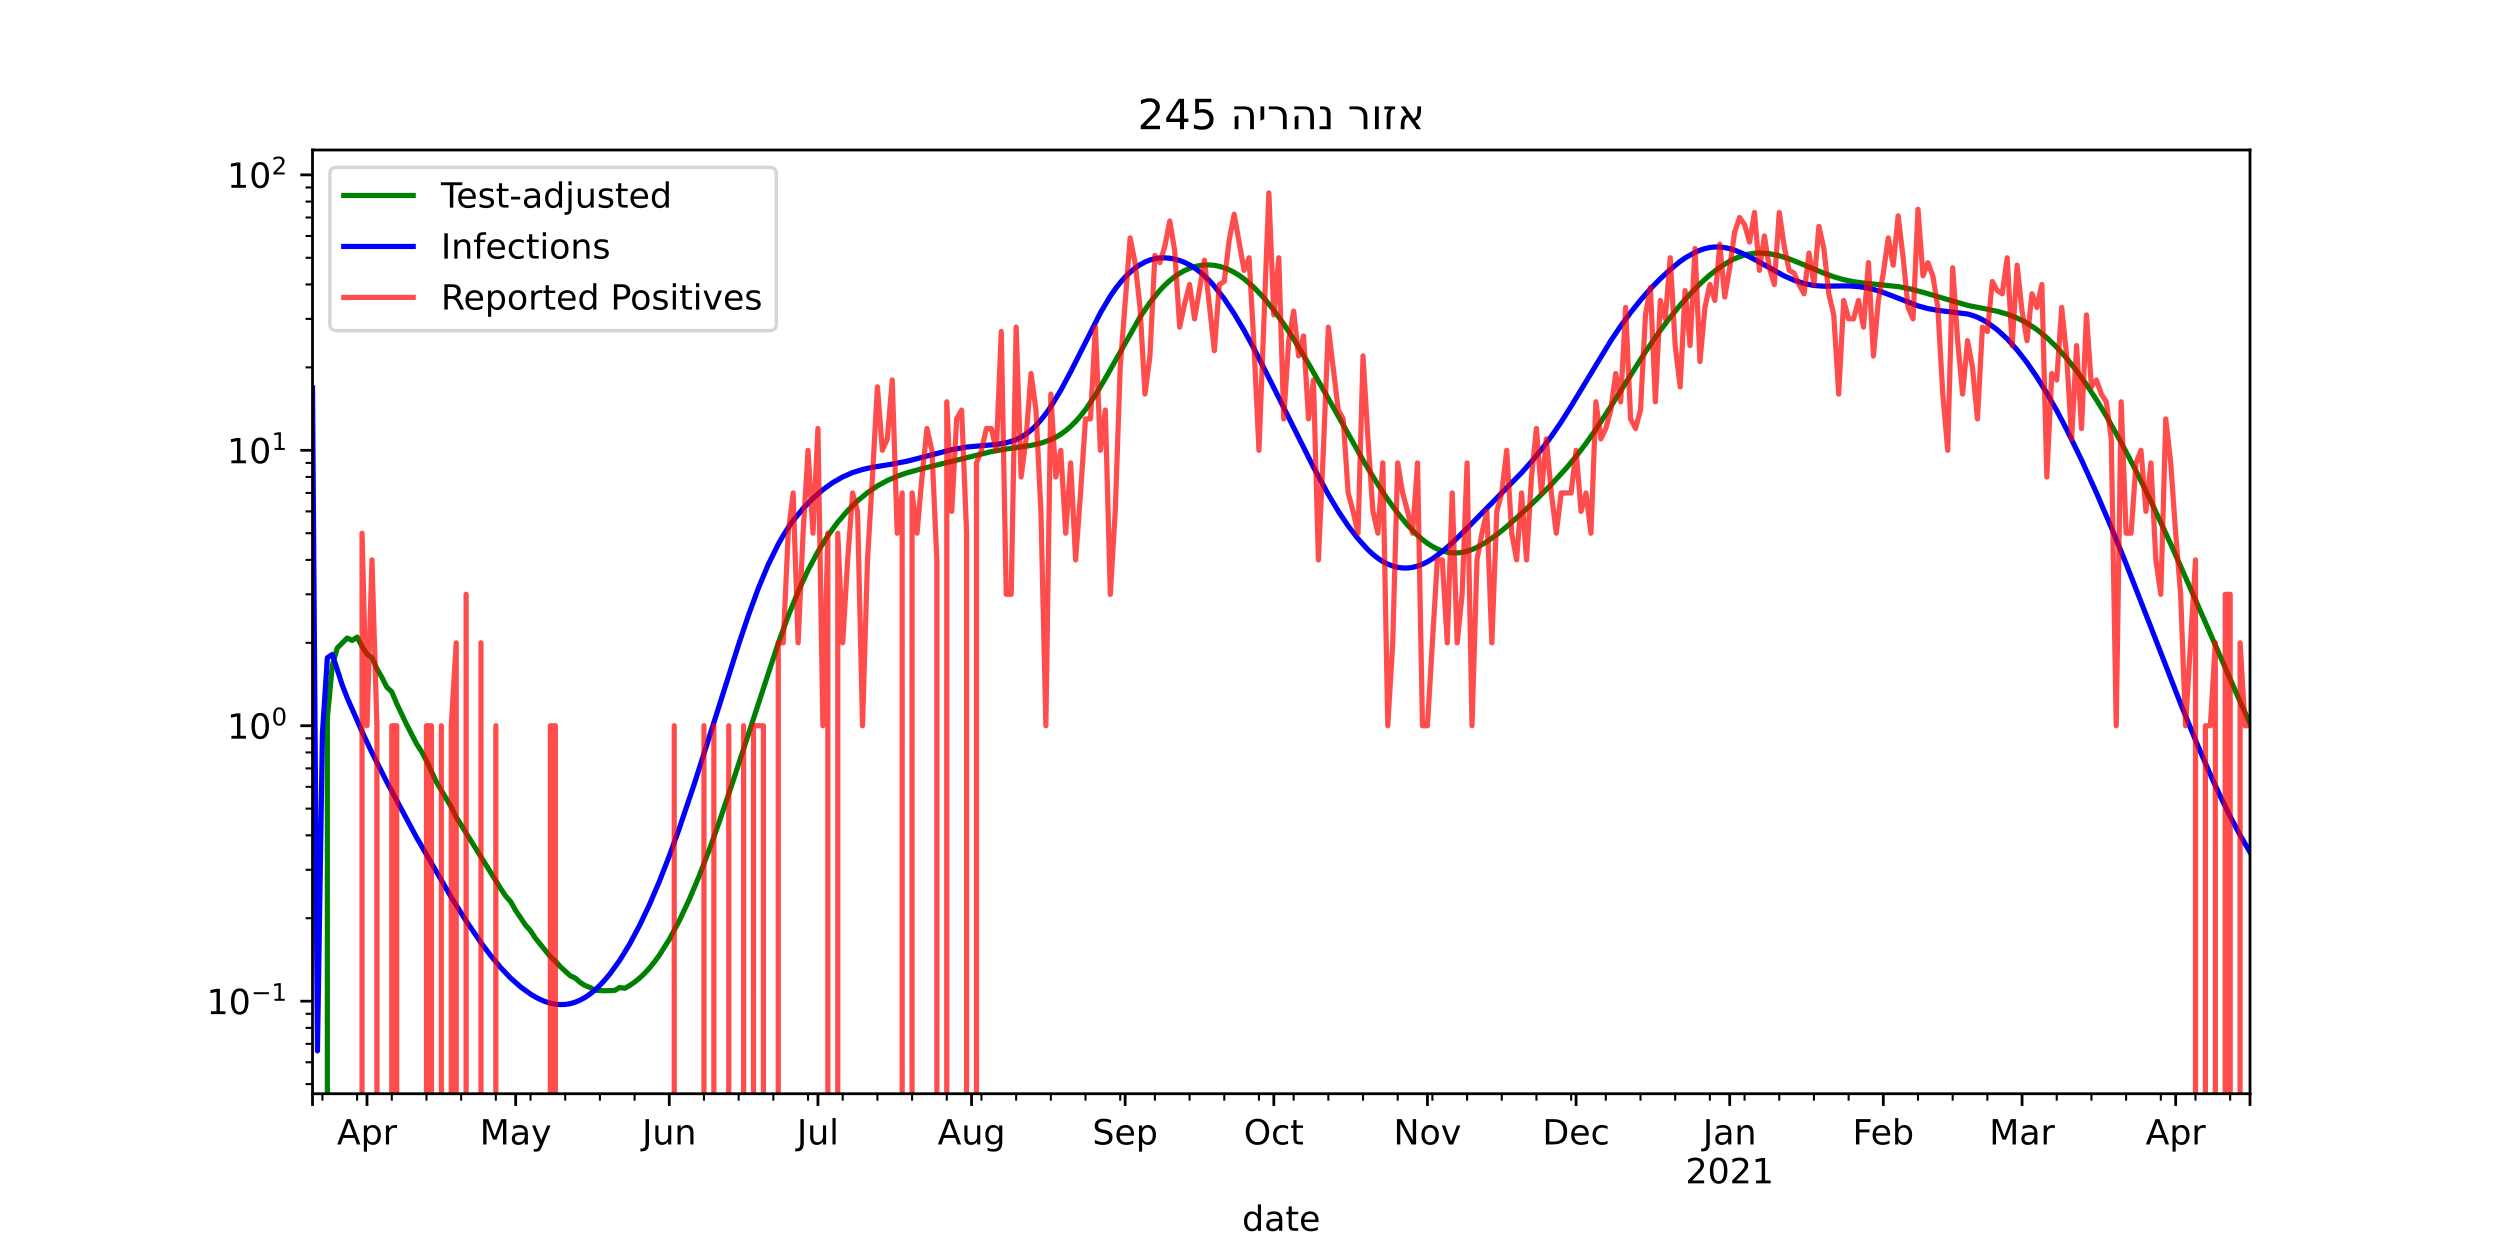 <?xml version="1.0" encoding="utf-8" standalone="no"?>
<!DOCTYPE svg PUBLIC "-//W3C//DTD SVG 1.1//EN"
  "http://www.w3.org/Graphics/SVG/1.1/DTD/svg11.dtd">
<!-- Created with matplotlib (https://matplotlib.org/) -->
<svg height="360pt" version="1.1" viewBox="0 0 720 360" width="720pt" xmlns="http://www.w3.org/2000/svg" xmlns:xlink="http://www.w3.org/1999/xlink">
 <defs>
  <style type="text/css">*{stroke-linecap:butt;stroke-linejoin:round;}</style>
 </defs>
 <g id="figure_1">
  <g id="patch_1">
   <path d="M 0 360 
L 720 360 
L 720 0 
L 0 0 
z
" style="fill:#ffffff;"/>
  </g>
  <g id="axes_1">
   <g id="patch_2">
    <path d="M 90 315 
L 648 315 
L 648 43.2 
L 90 43.2 
z
" style="fill:#ffffff;"/>
   </g>
   <g id="matplotlib.axis_1">
    <g id="xtick_1">
     <g id="line2d_1">
      <defs>
       <path d="M 0 0 
L 0 3.5 
" id="m275d5994a4" style="stroke:#000000;stroke-width:0.8;"/>
      </defs>
      <g>
       <use style="stroke:#000000;stroke-width:0.8;" x="90" xlink:href="#m275d5994a4" y="315"/>
      </g>
     </g>
    </g>
    <g id="xtick_2">
     <g id="line2d_2">
      <g>
       <use style="stroke:#000000;stroke-width:0.8;" x="105.698" xlink:href="#m275d5994a4" y="315"/>
      </g>
     </g>
     <g id="text_1">
      <!-- Apr -->
      <g transform="translate(97.048 329.598)scale(0.1 -0.1)">
       <defs>
        <path d="M 34.188 63.188 
L 20.797 26.906 
L 47.609 26.906 
z
M 28.609 72.906 
L 39.797 72.906 
L 67.578 0 
L 57.328 0 
L 50.688 18.703 
L 17.828 18.703 
L 11.188 0 
L 0.781 0 
z
" id="DejaVuSans-65"/>
        <path d="M 18.109 8.203 
L 18.109 -20.797 
L 9.078 -20.797 
L 9.078 54.688 
L 18.109 54.688 
L 18.109 46.391 
Q 20.953 51.266 25.266 53.625 
Q 29.594 56 35.594 56 
Q 45.562 56 51.781 48.094 
Q 58.016 40.188 58.016 27.297 
Q 58.016 14.406 51.781 6.484 
Q 45.562 -1.422 35.594 -1.422 
Q 29.594 -1.422 25.266 0.953 
Q 20.953 3.328 18.109 8.203 
z
M 48.688 27.297 
Q 48.688 37.203 44.609 42.844 
Q 40.531 48.484 33.406 48.484 
Q 26.266 48.484 22.188 42.844 
Q 18.109 37.203 18.109 27.297 
Q 18.109 17.391 22.188 11.75 
Q 26.266 6.109 33.406 6.109 
Q 40.531 6.109 44.609 11.75 
Q 48.688 17.391 48.688 27.297 
z
" id="DejaVuSans-112"/>
        <path d="M 41.109 46.297 
Q 39.594 47.172 37.812 47.578 
Q 36.031 48 33.891 48 
Q 26.266 48 22.188 43.047 
Q 18.109 38.094 18.109 28.812 
L 18.109 0 
L 9.078 0 
L 9.078 54.688 
L 18.109 54.688 
L 18.109 46.188 
Q 20.953 51.172 25.484 53.578 
Q 30.031 56 36.531 56 
Q 37.453 56 38.578 55.875 
Q 39.703 55.766 41.062 55.516 
z
" id="DejaVuSans-114"/>
       </defs>
       <use xlink:href="#DejaVuSans-65"/>
       <use x="68.408" xlink:href="#DejaVuSans-112"/>
       <use x="131.885" xlink:href="#DejaVuSans-114"/>
      </g>
     </g>
    </g>
    <g id="xtick_3">
     <g id="line2d_3">
      <g>
       <use style="stroke:#000000;stroke-width:0.8;" x="148.512" xlink:href="#m275d5994a4" y="315"/>
      </g>
     </g>
     <g id="text_2">
      <!-- May -->
      <g transform="translate(138.174 329.598)scale(0.1 -0.1)">
       <defs>
        <path d="M 9.812 72.906 
L 24.516 72.906 
L 43.109 23.297 
L 61.812 72.906 
L 76.516 72.906 
L 76.516 0 
L 66.891 0 
L 66.891 64.016 
L 48.094 14.016 
L 38.188 14.016 
L 19.391 64.016 
L 19.391 0 
L 9.812 0 
z
" id="DejaVuSans-77"/>
        <path d="M 34.281 27.484 
Q 23.391 27.484 19.188 25 
Q 14.984 22.516 14.984 16.5 
Q 14.984 11.719 18.141 8.906 
Q 21.297 6.109 26.703 6.109 
Q 34.188 6.109 38.703 11.406 
Q 43.219 16.703 43.219 25.484 
L 43.219 27.484 
z
M 52.203 31.203 
L 52.203 0 
L 43.219 0 
L 43.219 8.297 
Q 40.141 3.328 35.547 0.953 
Q 30.953 -1.422 24.312 -1.422 
Q 15.922 -1.422 10.953 3.297 
Q 6 8.016 6 15.922 
Q 6 25.141 12.172 29.828 
Q 18.359 34.516 30.609 34.516 
L 43.219 34.516 
L 43.219 35.406 
Q 43.219 41.609 39.141 45 
Q 35.062 48.391 27.688 48.391 
Q 23 48.391 18.547 47.266 
Q 14.109 46.141 10.016 43.891 
L 10.016 52.203 
Q 14.938 54.109 19.578 55.047 
Q 24.219 56 28.609 56 
Q 40.484 56 46.344 49.844 
Q 52.203 43.703 52.203 31.203 
z
" id="DejaVuSans-97"/>
        <path d="M 32.172 -5.078 
Q 28.375 -14.844 24.75 -17.812 
Q 21.141 -20.797 15.094 -20.797 
L 7.906 -20.797 
L 7.906 -13.281 
L 13.188 -13.281 
Q 16.891 -13.281 18.938 -11.516 
Q 21 -9.766 23.484 -3.219 
L 25.094 0.875 
L 2.984 54.688 
L 12.5 54.688 
L 29.594 11.922 
L 46.688 54.688 
L 56.203 54.688 
z
" id="DejaVuSans-121"/>
       </defs>
       <use xlink:href="#DejaVuSans-77"/>
       <use x="86.279" xlink:href="#DejaVuSans-97"/>
       <use x="147.559" xlink:href="#DejaVuSans-121"/>
      </g>
     </g>
    </g>
    <g id="xtick_4">
     <g id="line2d_4">
      <g>
       <use style="stroke:#000000;stroke-width:0.8;" x="192.752" xlink:href="#m275d5994a4" y="315"/>
      </g>
     </g>
     <g id="text_3">
      <!-- Jun -->
      <g transform="translate(184.939 329.598)scale(0.1 -0.1)">
       <defs>
        <path d="M 9.812 72.906 
L 19.672 72.906 
L 19.672 5.078 
Q 19.672 -8.109 14.672 -14.062 
Q 9.672 -20.016 -1.422 -20.016 
L -5.172 -20.016 
L -5.172 -11.719 
L -2.094 -11.719 
Q 4.438 -11.719 7.125 -8.047 
Q 9.812 -4.391 9.812 5.078 
z
" id="DejaVuSans-74"/>
        <path d="M 8.5 21.578 
L 8.5 54.688 
L 17.484 54.688 
L 17.484 21.922 
Q 17.484 14.156 20.5 10.266 
Q 23.531 6.391 29.594 6.391 
Q 36.859 6.391 41.078 11.031 
Q 45.312 15.672 45.312 23.688 
L 45.312 54.688 
L 54.297 54.688 
L 54.297 0 
L 45.312 0 
L 45.312 8.406 
Q 42.047 3.422 37.719 1 
Q 33.406 -1.422 27.688 -1.422 
Q 18.266 -1.422 13.375 4.438 
Q 8.5 10.297 8.5 21.578 
z
M 31.109 56 
z
" id="DejaVuSans-117"/>
        <path d="M 54.891 33.016 
L 54.891 0 
L 45.906 0 
L 45.906 32.719 
Q 45.906 40.484 42.875 44.328 
Q 39.844 48.188 33.797 48.188 
Q 26.516 48.188 22.312 43.547 
Q 18.109 38.922 18.109 30.906 
L 18.109 0 
L 9.078 0 
L 9.078 54.688 
L 18.109 54.688 
L 18.109 46.188 
Q 21.344 51.125 25.703 53.562 
Q 30.078 56 35.797 56 
Q 45.219 56 50.047 50.172 
Q 54.891 44.344 54.891 33.016 
z
" id="DejaVuSans-110"/>
       </defs>
       <use xlink:href="#DejaVuSans-74"/>
       <use x="29.492" xlink:href="#DejaVuSans-117"/>
       <use x="92.871" xlink:href="#DejaVuSans-110"/>
      </g>
     </g>
    </g>
    <g id="xtick_5">
     <g id="line2d_5">
      <g>
       <use style="stroke:#000000;stroke-width:0.8;" x="235.565" xlink:href="#m275d5994a4" y="315"/>
      </g>
     </g>
     <g id="text_4">
      <!-- Jul -->
      <g transform="translate(229.532 329.598)scale(0.1 -0.1)">
       <defs>
        <path d="M 9.422 75.984 
L 18.406 75.984 
L 18.406 0 
L 9.422 0 
z
" id="DejaVuSans-108"/>
       </defs>
       <use xlink:href="#DejaVuSans-74"/>
       <use x="29.492" xlink:href="#DejaVuSans-117"/>
       <use x="92.871" xlink:href="#DejaVuSans-108"/>
      </g>
     </g>
    </g>
    <g id="xtick_6">
     <g id="line2d_6">
      <g>
       <use style="stroke:#000000;stroke-width:0.8;" x="279.806" xlink:href="#m275d5994a4" y="315"/>
      </g>
     </g>
     <g id="text_5">
      <!-- Aug -->
      <g transform="translate(270.042 329.598)scale(0.1 -0.1)">
       <defs>
        <path d="M 45.406 27.984 
Q 45.406 37.75 41.375 43.109 
Q 37.359 48.484 30.078 48.484 
Q 22.859 48.484 18.828 43.109 
Q 14.797 37.75 14.797 27.984 
Q 14.797 18.266 18.828 12.891 
Q 22.859 7.516 30.078 7.516 
Q 37.359 7.516 41.375 12.891 
Q 45.406 18.266 45.406 27.984 
z
M 54.391 6.781 
Q 54.391 -7.172 48.188 -13.984 
Q 42 -20.797 29.203 -20.797 
Q 24.469 -20.797 20.266 -20.094 
Q 16.062 -19.391 12.109 -17.922 
L 12.109 -9.188 
Q 16.062 -11.328 19.922 -12.344 
Q 23.781 -13.375 27.781 -13.375 
Q 36.625 -13.375 41.016 -8.766 
Q 45.406 -4.156 45.406 5.172 
L 45.406 9.625 
Q 42.625 4.781 38.281 2.391 
Q 33.938 0 27.875 0 
Q 17.828 0 11.672 7.656 
Q 5.516 15.328 5.516 27.984 
Q 5.516 40.672 11.672 48.328 
Q 17.828 56 27.875 56 
Q 33.938 56 38.281 53.609 
Q 42.625 51.219 45.406 46.391 
L 45.406 54.688 
L 54.391 54.688 
z
" id="DejaVuSans-103"/>
       </defs>
       <use xlink:href="#DejaVuSans-65"/>
       <use x="68.408" xlink:href="#DejaVuSans-117"/>
       <use x="131.787" xlink:href="#DejaVuSans-103"/>
      </g>
     </g>
    </g>
    <g id="xtick_7">
     <g id="line2d_7">
      <g>
       <use style="stroke:#000000;stroke-width:0.8;" x="324.046" xlink:href="#m275d5994a4" y="315"/>
      </g>
     </g>
     <g id="text_6">
      <!-- Sep -->
      <g transform="translate(314.621 329.598)scale(0.1 -0.1)">
       <defs>
        <path d="M 53.516 70.516 
L 53.516 60.891 
Q 47.906 63.578 42.922 64.891 
Q 37.938 66.219 33.297 66.219 
Q 25.25 66.219 20.875 63.094 
Q 16.5 59.969 16.5 54.203 
Q 16.5 49.359 19.406 46.891 
Q 22.312 44.438 30.422 42.922 
L 36.375 41.703 
Q 47.406 39.594 52.656 34.297 
Q 57.906 29 57.906 20.125 
Q 57.906 9.516 50.797 4.047 
Q 43.703 -1.422 29.984 -1.422 
Q 24.812 -1.422 18.969 -0.25 
Q 13.141 0.922 6.891 3.219 
L 6.891 13.375 
Q 12.891 10.016 18.656 8.297 
Q 24.422 6.594 29.984 6.594 
Q 38.422 6.594 43.016 9.906 
Q 47.609 13.234 47.609 19.391 
Q 47.609 24.75 44.312 27.781 
Q 41.016 30.812 33.5 32.328 
L 27.484 33.5 
Q 16.453 35.688 11.516 40.375 
Q 6.594 45.062 6.594 53.422 
Q 6.594 63.094 13.406 68.656 
Q 20.219 74.219 32.172 74.219 
Q 37.312 74.219 42.625 73.281 
Q 47.953 72.359 53.516 70.516 
z
" id="DejaVuSans-83"/>
        <path d="M 56.203 29.594 
L 56.203 25.203 
L 14.891 25.203 
Q 15.484 15.922 20.484 11.062 
Q 25.484 6.203 34.422 6.203 
Q 39.594 6.203 44.453 7.469 
Q 49.312 8.734 54.109 11.281 
L 54.109 2.781 
Q 49.266 0.734 44.188 -0.344 
Q 39.109 -1.422 33.891 -1.422 
Q 20.797 -1.422 13.156 6.188 
Q 5.516 13.812 5.516 26.812 
Q 5.516 40.234 12.766 48.109 
Q 20.016 56 32.328 56 
Q 43.359 56 49.781 48.891 
Q 56.203 41.797 56.203 29.594 
z
M 47.219 32.234 
Q 47.125 39.594 43.094 43.984 
Q 39.062 48.391 32.422 48.391 
Q 24.906 48.391 20.391 44.141 
Q 15.875 39.891 15.188 32.172 
z
" id="DejaVuSans-101"/>
       </defs>
       <use xlink:href="#DejaVuSans-83"/>
       <use x="63.477" xlink:href="#DejaVuSans-101"/>
       <use x="125" xlink:href="#DejaVuSans-112"/>
      </g>
     </g>
    </g>
    <g id="xtick_8">
     <g id="line2d_8">
      <g>
       <use style="stroke:#000000;stroke-width:0.8;" x="366.859" xlink:href="#m275d5994a4" y="315"/>
      </g>
     </g>
     <g id="text_7">
      <!-- Oct -->
      <g transform="translate(358.214 329.598)scale(0.1 -0.1)">
       <defs>
        <path d="M 39.406 66.219 
Q 28.656 66.219 22.328 58.203 
Q 16.016 50.203 16.016 36.375 
Q 16.016 22.609 22.328 14.594 
Q 28.656 6.594 39.406 6.594 
Q 50.141 6.594 56.422 14.594 
Q 62.703 22.609 62.703 36.375 
Q 62.703 50.203 56.422 58.203 
Q 50.141 66.219 39.406 66.219 
z
M 39.406 74.219 
Q 54.734 74.219 63.906 63.938 
Q 73.094 53.656 73.094 36.375 
Q 73.094 19.141 63.906 8.859 
Q 54.734 -1.422 39.406 -1.422 
Q 24.031 -1.422 14.812 8.828 
Q 5.609 19.094 5.609 36.375 
Q 5.609 53.656 14.812 63.938 
Q 24.031 74.219 39.406 74.219 
z
" id="DejaVuSans-79"/>
        <path d="M 48.781 52.594 
L 48.781 44.188 
Q 44.969 46.297 41.141 47.344 
Q 37.312 48.391 33.406 48.391 
Q 24.656 48.391 19.812 42.844 
Q 14.984 37.312 14.984 27.297 
Q 14.984 17.281 19.812 11.734 
Q 24.656 6.203 33.406 6.203 
Q 37.312 6.203 41.141 7.25 
Q 44.969 8.297 48.781 10.406 
L 48.781 2.094 
Q 45.016 0.344 40.984 -0.531 
Q 36.969 -1.422 32.422 -1.422 
Q 20.062 -1.422 12.781 6.344 
Q 5.516 14.109 5.516 27.297 
Q 5.516 40.672 12.859 48.328 
Q 20.219 56 33.016 56 
Q 37.156 56 41.109 55.141 
Q 45.062 54.297 48.781 52.594 
z
" id="DejaVuSans-99"/>
        <path d="M 18.312 70.219 
L 18.312 54.688 
L 36.812 54.688 
L 36.812 47.703 
L 18.312 47.703 
L 18.312 18.016 
Q 18.312 11.328 20.141 9.422 
Q 21.969 7.516 27.594 7.516 
L 36.812 7.516 
L 36.812 0 
L 27.594 0 
Q 17.188 0 13.234 3.875 
Q 9.281 7.766 9.281 18.016 
L 9.281 47.703 
L 2.688 47.703 
L 2.688 54.688 
L 9.281 54.688 
L 9.281 70.219 
z
" id="DejaVuSans-116"/>
       </defs>
       <use xlink:href="#DejaVuSans-79"/>
       <use x="78.711" xlink:href="#DejaVuSans-99"/>
       <use x="133.691" xlink:href="#DejaVuSans-116"/>
      </g>
     </g>
    </g>
    <g id="xtick_9">
     <g id="line2d_9">
      <g>
       <use style="stroke:#000000;stroke-width:0.8;" x="411.1" xlink:href="#m275d5994a4" y="315"/>
      </g>
     </g>
     <g id="text_8">
      <!-- Nov -->
      <g transform="translate(401.34 329.598)scale(0.1 -0.1)">
       <defs>
        <path d="M 9.812 72.906 
L 23.094 72.906 
L 55.422 11.922 
L 55.422 72.906 
L 64.984 72.906 
L 64.984 0 
L 51.703 0 
L 19.391 60.984 
L 19.391 0 
L 9.812 0 
z
" id="DejaVuSans-78"/>
        <path d="M 30.609 48.391 
Q 23.391 48.391 19.188 42.75 
Q 14.984 37.109 14.984 27.297 
Q 14.984 17.484 19.156 11.844 
Q 23.344 6.203 30.609 6.203 
Q 37.797 6.203 41.984 11.859 
Q 46.188 17.531 46.188 27.297 
Q 46.188 37.016 41.984 42.703 
Q 37.797 48.391 30.609 48.391 
z
M 30.609 56 
Q 42.328 56 49.016 48.375 
Q 55.719 40.766 55.719 27.297 
Q 55.719 13.875 49.016 6.219 
Q 42.328 -1.422 30.609 -1.422 
Q 18.844 -1.422 12.172 6.219 
Q 5.516 13.875 5.516 27.297 
Q 5.516 40.766 12.172 48.375 
Q 18.844 56 30.609 56 
z
" id="DejaVuSans-111"/>
        <path d="M 2.984 54.688 
L 12.5 54.688 
L 29.594 8.797 
L 46.688 54.688 
L 56.203 54.688 
L 35.688 0 
L 23.484 0 
z
" id="DejaVuSans-118"/>
       </defs>
       <use xlink:href="#DejaVuSans-78"/>
       <use x="74.805" xlink:href="#DejaVuSans-111"/>
       <use x="135.986" xlink:href="#DejaVuSans-118"/>
      </g>
     </g>
    </g>
    <g id="xtick_10">
     <g id="line2d_10">
      <g>
       <use style="stroke:#000000;stroke-width:0.8;" x="453.913" xlink:href="#m275d5994a4" y="315"/>
      </g>
     </g>
     <g id="text_9">
      <!-- Dec -->
      <g transform="translate(444.237 329.598)scale(0.1 -0.1)">
       <defs>
        <path d="M 19.672 64.797 
L 19.672 8.109 
L 31.594 8.109 
Q 46.688 8.109 53.688 14.938 
Q 60.688 21.781 60.688 36.531 
Q 60.688 51.172 53.688 57.984 
Q 46.688 64.797 31.594 64.797 
z
M 9.812 72.906 
L 30.078 72.906 
Q 51.266 72.906 61.172 64.094 
Q 71.094 55.281 71.094 36.531 
Q 71.094 17.672 61.125 8.828 
Q 51.172 0 30.078 0 
L 9.812 0 
z
" id="DejaVuSans-68"/>
       </defs>
       <use xlink:href="#DejaVuSans-68"/>
       <use x="77.002" xlink:href="#DejaVuSans-101"/>
       <use x="138.525" xlink:href="#DejaVuSans-99"/>
      </g>
     </g>
    </g>
    <g id="xtick_11">
     <g id="line2d_11">
      <g>
       <use style="stroke:#000000;stroke-width:0.8;" x="498.153" xlink:href="#m275d5994a4" y="315"/>
      </g>
     </g>
     <g id="text_10">
      <!-- Jan -->
      <g transform="translate(490.446 329.598)scale(0.1 -0.1)">
       <use xlink:href="#DejaVuSans-74"/>
       <use x="29.492" xlink:href="#DejaVuSans-97"/>
       <use x="90.771" xlink:href="#DejaVuSans-110"/>
      </g>
      <!-- 2021 -->
      <g transform="translate(485.428 340.796)scale(0.1 -0.1)">
       <defs>
        <path d="M 19.188 8.297 
L 53.609 8.297 
L 53.609 0 
L 7.328 0 
L 7.328 8.297 
Q 12.938 14.109 22.625 23.891 
Q 32.328 33.688 34.812 36.531 
Q 39.547 41.844 41.422 45.531 
Q 43.312 49.219 43.312 52.781 
Q 43.312 58.594 39.234 62.25 
Q 35.156 65.922 28.609 65.922 
Q 23.969 65.922 18.812 64.312 
Q 13.672 62.703 7.812 59.422 
L 7.812 69.391 
Q 13.766 71.781 18.938 73 
Q 24.125 74.219 28.422 74.219 
Q 39.75 74.219 46.484 68.547 
Q 53.219 62.891 53.219 53.422 
Q 53.219 48.922 51.531 44.891 
Q 49.859 40.875 45.406 35.406 
Q 44.188 33.984 37.641 27.219 
Q 31.109 20.453 19.188 8.297 
z
" id="DejaVuSans-50"/>
        <path d="M 31.781 66.406 
Q 24.172 66.406 20.328 58.906 
Q 16.5 51.422 16.5 36.375 
Q 16.5 21.391 20.328 13.891 
Q 24.172 6.391 31.781 6.391 
Q 39.453 6.391 43.281 13.891 
Q 47.125 21.391 47.125 36.375 
Q 47.125 51.422 43.281 58.906 
Q 39.453 66.406 31.781 66.406 
z
M 31.781 74.219 
Q 44.047 74.219 50.516 64.516 
Q 56.984 54.828 56.984 36.375 
Q 56.984 17.969 50.516 8.266 
Q 44.047 -1.422 31.781 -1.422 
Q 19.531 -1.422 13.062 8.266 
Q 6.594 17.969 6.594 36.375 
Q 6.594 54.828 13.062 64.516 
Q 19.531 74.219 31.781 74.219 
z
" id="DejaVuSans-48"/>
        <path d="M 12.406 8.297 
L 28.516 8.297 
L 28.516 63.922 
L 10.984 60.406 
L 10.984 69.391 
L 28.422 72.906 
L 38.281 72.906 
L 38.281 8.297 
L 54.391 8.297 
L 54.391 0 
L 12.406 0 
z
" id="DejaVuSans-49"/>
       </defs>
       <use xlink:href="#DejaVuSans-50"/>
       <use x="63.623" xlink:href="#DejaVuSans-48"/>
       <use x="127.246" xlink:href="#DejaVuSans-50"/>
       <use x="190.869" xlink:href="#DejaVuSans-49"/>
      </g>
     </g>
    </g>
    <g id="xtick_12">
     <g id="line2d_12">
      <g>
       <use style="stroke:#000000;stroke-width:0.8;" x="542.394" xlink:href="#m275d5994a4" y="315"/>
      </g>
     </g>
     <g id="text_11">
      <!-- Feb -->
      <g transform="translate(533.542 329.598)scale(0.1 -0.1)">
       <defs>
        <path d="M 9.812 72.906 
L 51.703 72.906 
L 51.703 64.594 
L 19.672 64.594 
L 19.672 43.109 
L 48.578 43.109 
L 48.578 34.812 
L 19.672 34.812 
L 19.672 0 
L 9.812 0 
z
" id="DejaVuSans-70"/>
        <path d="M 48.688 27.297 
Q 48.688 37.203 44.609 42.844 
Q 40.531 48.484 33.406 48.484 
Q 26.266 48.484 22.188 42.844 
Q 18.109 37.203 18.109 27.297 
Q 18.109 17.391 22.188 11.75 
Q 26.266 6.109 33.406 6.109 
Q 40.531 6.109 44.609 11.75 
Q 48.688 17.391 48.688 27.297 
z
M 18.109 46.391 
Q 20.953 51.266 25.266 53.625 
Q 29.594 56 35.594 56 
Q 45.562 56 51.781 48.094 
Q 58.016 40.188 58.016 27.297 
Q 58.016 14.406 51.781 6.484 
Q 45.562 -1.422 35.594 -1.422 
Q 29.594 -1.422 25.266 0.953 
Q 20.953 3.328 18.109 8.203 
L 18.109 0 
L 9.078 0 
L 9.078 75.984 
L 18.109 75.984 
z
" id="DejaVuSans-98"/>
       </defs>
       <use xlink:href="#DejaVuSans-70"/>
       <use x="52.02" xlink:href="#DejaVuSans-101"/>
       <use x="113.543" xlink:href="#DejaVuSans-98"/>
      </g>
     </g>
    </g>
    <g id="xtick_13">
     <g id="line2d_13">
      <g>
       <use style="stroke:#000000;stroke-width:0.8;" x="582.353" xlink:href="#m275d5994a4" y="315"/>
      </g>
     </g>
     <g id="text_12">
      <!-- Mar -->
      <g transform="translate(572.919 329.598)scale(0.1 -0.1)">
       <use xlink:href="#DejaVuSans-77"/>
       <use x="86.279" xlink:href="#DejaVuSans-97"/>
       <use x="147.559" xlink:href="#DejaVuSans-114"/>
      </g>
     </g>
    </g>
    <g id="xtick_14">
     <g id="line2d_14">
      <g>
       <use style="stroke:#000000;stroke-width:0.8;" x="626.593" xlink:href="#m275d5994a4" y="315"/>
      </g>
     </g>
     <g id="text_13">
      <!-- Apr -->
      <g transform="translate(617.943 329.598)scale(0.1 -0.1)">
       <use xlink:href="#DejaVuSans-65"/>
       <use x="68.408" xlink:href="#DejaVuSans-112"/>
       <use x="131.885" xlink:href="#DejaVuSans-114"/>
      </g>
     </g>
    </g>
    <g id="xtick_15">
     <g id="line2d_15">
      <g>
       <use style="stroke:#000000;stroke-width:0.8;" x="648" xlink:href="#m275d5994a4" y="315"/>
      </g>
     </g>
    </g>
    <g id="xtick_16">
     <g id="line2d_16">
      <defs>
       <path d="M 0 0 
L 0 2 
" id="mb80443e1e9" style="stroke:#000000;stroke-width:0.6;"/>
      </defs>
      <g>
       <use style="stroke:#000000;stroke-width:0.6;" x="92.854" xlink:href="#mb80443e1e9" y="315"/>
      </g>
     </g>
    </g>
    <g id="xtick_17">
     <g id="line2d_17">
      <g>
       <use style="stroke:#000000;stroke-width:0.6;" x="102.844" xlink:href="#mb80443e1e9" y="315"/>
      </g>
     </g>
    </g>
    <g id="xtick_18">
     <g id="line2d_18">
      <g>
       <use style="stroke:#000000;stroke-width:0.6;" x="112.834" xlink:href="#mb80443e1e9" y="315"/>
      </g>
     </g>
    </g>
    <g id="xtick_19">
     <g id="line2d_19">
      <g>
       <use style="stroke:#000000;stroke-width:0.6;" x="122.824" xlink:href="#mb80443e1e9" y="315"/>
      </g>
     </g>
    </g>
    <g id="xtick_20">
     <g id="line2d_20">
      <g>
       <use style="stroke:#000000;stroke-width:0.6;" x="132.813" xlink:href="#mb80443e1e9" y="315"/>
      </g>
     </g>
    </g>
    <g id="xtick_21">
     <g id="line2d_21">
      <g>
       <use style="stroke:#000000;stroke-width:0.6;" x="142.803" xlink:href="#mb80443e1e9" y="315"/>
      </g>
     </g>
    </g>
    <g id="xtick_22">
     <g id="line2d_22">
      <g>
       <use style="stroke:#000000;stroke-width:0.6;" x="152.793" xlink:href="#mb80443e1e9" y="315"/>
      </g>
     </g>
    </g>
    <g id="xtick_23">
     <g id="line2d_23">
      <g>
       <use style="stroke:#000000;stroke-width:0.6;" x="162.783" xlink:href="#mb80443e1e9" y="315"/>
      </g>
     </g>
    </g>
    <g id="xtick_24">
     <g id="line2d_24">
      <g>
       <use style="stroke:#000000;stroke-width:0.6;" x="172.772" xlink:href="#mb80443e1e9" y="315"/>
      </g>
     </g>
    </g>
    <g id="xtick_25">
     <g id="line2d_25">
      <g>
       <use style="stroke:#000000;stroke-width:0.6;" x="182.762" xlink:href="#mb80443e1e9" y="315"/>
      </g>
     </g>
    </g>
    <g id="xtick_26">
     <g id="line2d_26">
      <g>
       <use style="stroke:#000000;stroke-width:0.6;" x="202.742" xlink:href="#mb80443e1e9" y="315"/>
      </g>
     </g>
    </g>
    <g id="xtick_27">
     <g id="line2d_27">
      <g>
       <use style="stroke:#000000;stroke-width:0.6;" x="212.731" xlink:href="#mb80443e1e9" y="315"/>
      </g>
     </g>
    </g>
    <g id="xtick_28">
     <g id="line2d_28">
      <g>
       <use style="stroke:#000000;stroke-width:0.6;" x="222.721" xlink:href="#mb80443e1e9" y="315"/>
      </g>
     </g>
    </g>
    <g id="xtick_29">
     <g id="line2d_29">
      <g>
       <use style="stroke:#000000;stroke-width:0.6;" x="232.711" xlink:href="#mb80443e1e9" y="315"/>
      </g>
     </g>
    </g>
    <g id="xtick_30">
     <g id="line2d_30">
      <g>
       <use style="stroke:#000000;stroke-width:0.6;" x="242.701" xlink:href="#mb80443e1e9" y="315"/>
      </g>
     </g>
    </g>
    <g id="xtick_31">
     <g id="line2d_31">
      <g>
       <use style="stroke:#000000;stroke-width:0.6;" x="252.691" xlink:href="#mb80443e1e9" y="315"/>
      </g>
     </g>
    </g>
    <g id="xtick_32">
     <g id="line2d_32">
      <g>
       <use style="stroke:#000000;stroke-width:0.6;" x="262.68" xlink:href="#mb80443e1e9" y="315"/>
      </g>
     </g>
    </g>
    <g id="xtick_33">
     <g id="line2d_33">
      <g>
       <use style="stroke:#000000;stroke-width:0.6;" x="272.67" xlink:href="#mb80443e1e9" y="315"/>
      </g>
     </g>
    </g>
    <g id="xtick_34">
     <g id="line2d_34">
      <g>
       <use style="stroke:#000000;stroke-width:0.6;" x="282.66" xlink:href="#mb80443e1e9" y="315"/>
      </g>
     </g>
    </g>
    <g id="xtick_35">
     <g id="line2d_35">
      <g>
       <use style="stroke:#000000;stroke-width:0.6;" x="292.65" xlink:href="#mb80443e1e9" y="315"/>
      </g>
     </g>
    </g>
    <g id="xtick_36">
     <g id="line2d_36">
      <g>
       <use style="stroke:#000000;stroke-width:0.6;" x="302.639" xlink:href="#mb80443e1e9" y="315"/>
      </g>
     </g>
    </g>
    <g id="xtick_37">
     <g id="line2d_37">
      <g>
       <use style="stroke:#000000;stroke-width:0.6;" x="312.629" xlink:href="#mb80443e1e9" y="315"/>
      </g>
     </g>
    </g>
    <g id="xtick_38">
     <g id="line2d_38">
      <g>
       <use style="stroke:#000000;stroke-width:0.6;" x="322.619" xlink:href="#mb80443e1e9" y="315"/>
      </g>
     </g>
    </g>
    <g id="xtick_39">
     <g id="line2d_39">
      <g>
       <use style="stroke:#000000;stroke-width:0.6;" x="332.609" xlink:href="#mb80443e1e9" y="315"/>
      </g>
     </g>
    </g>
    <g id="xtick_40">
     <g id="line2d_40">
      <g>
       <use style="stroke:#000000;stroke-width:0.6;" x="342.598" xlink:href="#mb80443e1e9" y="315"/>
      </g>
     </g>
    </g>
    <g id="xtick_41">
     <g id="line2d_41">
      <g>
       <use style="stroke:#000000;stroke-width:0.6;" x="352.588" xlink:href="#mb80443e1e9" y="315"/>
      </g>
     </g>
    </g>
    <g id="xtick_42">
     <g id="line2d_42">
      <g>
       <use style="stroke:#000000;stroke-width:0.6;" x="362.578" xlink:href="#mb80443e1e9" y="315"/>
      </g>
     </g>
    </g>
    <g id="xtick_43">
     <g id="line2d_43">
      <g>
       <use style="stroke:#000000;stroke-width:0.6;" x="372.568" xlink:href="#mb80443e1e9" y="315"/>
      </g>
     </g>
    </g>
    <g id="xtick_44">
     <g id="line2d_44">
      <g>
       <use style="stroke:#000000;stroke-width:0.6;" x="382.558" xlink:href="#mb80443e1e9" y="315"/>
      </g>
     </g>
    </g>
    <g id="xtick_45">
     <g id="line2d_45">
      <g>
       <use style="stroke:#000000;stroke-width:0.6;" x="392.547" xlink:href="#mb80443e1e9" y="315"/>
      </g>
     </g>
    </g>
    <g id="xtick_46">
     <g id="line2d_46">
      <g>
       <use style="stroke:#000000;stroke-width:0.6;" x="402.537" xlink:href="#mb80443e1e9" y="315"/>
      </g>
     </g>
    </g>
    <g id="xtick_47">
     <g id="line2d_47">
      <g>
       <use style="stroke:#000000;stroke-width:0.6;" x="412.527" xlink:href="#mb80443e1e9" y="315"/>
      </g>
     </g>
    </g>
    <g id="xtick_48">
     <g id="line2d_48">
      <g>
       <use style="stroke:#000000;stroke-width:0.6;" x="422.517" xlink:href="#mb80443e1e9" y="315"/>
      </g>
     </g>
    </g>
    <g id="xtick_49">
     <g id="line2d_49">
      <g>
       <use style="stroke:#000000;stroke-width:0.6;" x="432.506" xlink:href="#mb80443e1e9" y="315"/>
      </g>
     </g>
    </g>
    <g id="xtick_50">
     <g id="line2d_50">
      <g>
       <use style="stroke:#000000;stroke-width:0.6;" x="442.496" xlink:href="#mb80443e1e9" y="315"/>
      </g>
     </g>
    </g>
    <g id="xtick_51">
     <g id="line2d_51">
      <g>
       <use style="stroke:#000000;stroke-width:0.6;" x="452.486" xlink:href="#mb80443e1e9" y="315"/>
      </g>
     </g>
    </g>
    <g id="xtick_52">
     <g id="line2d_52">
      <g>
       <use style="stroke:#000000;stroke-width:0.6;" x="462.476" xlink:href="#mb80443e1e9" y="315"/>
      </g>
     </g>
    </g>
    <g id="xtick_53">
     <g id="line2d_53">
      <g>
       <use style="stroke:#000000;stroke-width:0.6;" x="472.465" xlink:href="#mb80443e1e9" y="315"/>
      </g>
     </g>
    </g>
    <g id="xtick_54">
     <g id="line2d_54">
      <g>
       <use style="stroke:#000000;stroke-width:0.6;" x="482.455" xlink:href="#mb80443e1e9" y="315"/>
      </g>
     </g>
    </g>
    <g id="xtick_55">
     <g id="line2d_55">
      <g>
       <use style="stroke:#000000;stroke-width:0.6;" x="492.445" xlink:href="#mb80443e1e9" y="315"/>
      </g>
     </g>
    </g>
    <g id="xtick_56">
     <g id="line2d_56">
      <g>
       <use style="stroke:#000000;stroke-width:0.6;" x="502.435" xlink:href="#mb80443e1e9" y="315"/>
      </g>
     </g>
    </g>
    <g id="xtick_57">
     <g id="line2d_57">
      <g>
       <use style="stroke:#000000;stroke-width:0.6;" x="512.425" xlink:href="#mb80443e1e9" y="315"/>
      </g>
     </g>
    </g>
    <g id="xtick_58">
     <g id="line2d_58">
      <g>
       <use style="stroke:#000000;stroke-width:0.6;" x="522.414" xlink:href="#mb80443e1e9" y="315"/>
      </g>
     </g>
    </g>
    <g id="xtick_59">
     <g id="line2d_59">
      <g>
       <use style="stroke:#000000;stroke-width:0.6;" x="532.404" xlink:href="#mb80443e1e9" y="315"/>
      </g>
     </g>
    </g>
    <g id="xtick_60">
     <g id="line2d_60">
      <g>
       <use style="stroke:#000000;stroke-width:0.6;" x="552.384" xlink:href="#mb80443e1e9" y="315"/>
      </g>
     </g>
    </g>
    <g id="xtick_61">
     <g id="line2d_61">
      <g>
       <use style="stroke:#000000;stroke-width:0.6;" x="562.373" xlink:href="#mb80443e1e9" y="315"/>
      </g>
     </g>
    </g>
    <g id="xtick_62">
     <g id="line2d_62">
      <g>
       <use style="stroke:#000000;stroke-width:0.6;" x="572.363" xlink:href="#mb80443e1e9" y="315"/>
      </g>
     </g>
    </g>
    <g id="xtick_63">
     <g id="line2d_63">
      <g>
       <use style="stroke:#000000;stroke-width:0.6;" x="592.343" xlink:href="#mb80443e1e9" y="315"/>
      </g>
     </g>
    </g>
    <g id="xtick_64">
     <g id="line2d_64">
      <g>
       <use style="stroke:#000000;stroke-width:0.6;" x="602.332" xlink:href="#mb80443e1e9" y="315"/>
      </g>
     </g>
    </g>
    <g id="xtick_65">
     <g id="line2d_65">
      <g>
       <use style="stroke:#000000;stroke-width:0.6;" x="612.322" xlink:href="#mb80443e1e9" y="315"/>
      </g>
     </g>
    </g>
    <g id="xtick_66">
     <g id="line2d_66">
      <g>
       <use style="stroke:#000000;stroke-width:0.6;" x="622.312" xlink:href="#mb80443e1e9" y="315"/>
      </g>
     </g>
    </g>
    <g id="xtick_67">
     <g id="line2d_67">
      <g>
       <use style="stroke:#000000;stroke-width:0.6;" x="632.302" xlink:href="#mb80443e1e9" y="315"/>
      </g>
     </g>
    </g>
    <g id="xtick_68">
     <g id="line2d_68">
      <g>
       <use style="stroke:#000000;stroke-width:0.6;" x="642.292" xlink:href="#mb80443e1e9" y="315"/>
      </g>
     </g>
    </g>
    <g id="text_14">
     <!-- date -->
     <g transform="translate(357.725 354.474)scale(0.1 -0.1)">
      <defs>
       <path d="M 45.406 46.391 
L 45.406 75.984 
L 54.391 75.984 
L 54.391 0 
L 45.406 0 
L 45.406 8.203 
Q 42.578 3.328 38.25 0.953 
Q 33.938 -1.422 27.875 -1.422 
Q 17.969 -1.422 11.734 6.484 
Q 5.516 14.406 5.516 27.297 
Q 5.516 40.188 11.734 48.094 
Q 17.969 56 27.875 56 
Q 33.938 56 38.25 53.625 
Q 42.578 51.266 45.406 46.391 
z
M 14.797 27.297 
Q 14.797 17.391 18.875 11.75 
Q 22.953 6.109 30.078 6.109 
Q 37.203 6.109 41.297 11.75 
Q 45.406 17.391 45.406 27.297 
Q 45.406 37.203 41.297 42.844 
Q 37.203 48.484 30.078 48.484 
Q 22.953 48.484 18.875 42.844 
Q 14.797 37.203 14.797 27.297 
z
" id="DejaVuSans-100"/>
      </defs>
      <use xlink:href="#DejaVuSans-100"/>
      <use x="63.477" xlink:href="#DejaVuSans-97"/>
      <use x="124.756" xlink:href="#DejaVuSans-116"/>
      <use x="163.965" xlink:href="#DejaVuSans-101"/>
     </g>
    </g>
   </g>
   <g id="matplotlib.axis_2">
    <g id="ytick_1">
     <g id="line2d_69">
      <defs>
       <path d="M 0 0 
L -3.5 0 
" id="m5d88948088" style="stroke:#000000;stroke-width:0.8;"/>
      </defs>
      <g>
       <use style="stroke:#000000;stroke-width:0.8;" x="90" xlink:href="#m5d88948088" y="288.337"/>
      </g>
     </g>
     <g id="text_15">
      <!-- $\mathdefault{10^{-1}}$ -->
      <g transform="translate(59.5 292.136)scale(0.1 -0.1)">
       <defs>
        <path d="M 10.594 35.5 
L 73.188 35.5 
L 73.188 27.203 
L 10.594 27.203 
z
" id="DejaVuSans-8722"/>
       </defs>
       <use transform="translate(0 0.684)" xlink:href="#DejaVuSans-49"/>
       <use transform="translate(63.623 0.684)" xlink:href="#DejaVuSans-48"/>
       <use transform="translate(128.203 38.966)scale(0.7)" xlink:href="#DejaVuSans-8722"/>
       <use transform="translate(186.855 38.966)scale(0.7)" xlink:href="#DejaVuSans-49"/>
      </g>
     </g>
    </g>
    <g id="ytick_2">
     <g id="line2d_70">
      <g>
       <use style="stroke:#000000;stroke-width:0.8;" x="90" xlink:href="#m5d88948088" y="209.011"/>
      </g>
     </g>
     <g id="text_16">
      <!-- $\mathdefault{10^{0}}$ -->
      <g transform="translate(65.4 212.81)scale(0.1 -0.1)">
       <use transform="translate(0 0.766)" xlink:href="#DejaVuSans-49"/>
       <use transform="translate(63.623 0.766)" xlink:href="#DejaVuSans-48"/>
       <use transform="translate(128.203 39.047)scale(0.7)" xlink:href="#DejaVuSans-48"/>
      </g>
     </g>
    </g>
    <g id="ytick_3">
     <g id="line2d_71">
      <g>
       <use style="stroke:#000000;stroke-width:0.8;" x="90" xlink:href="#m5d88948088" y="129.685"/>
      </g>
     </g>
     <g id="text_17">
      <!-- $\mathdefault{10^{1}}$ -->
      <g transform="translate(65.4 133.484)scale(0.1 -0.1)">
       <use transform="translate(0 0.684)" xlink:href="#DejaVuSans-49"/>
       <use transform="translate(63.623 0.684)" xlink:href="#DejaVuSans-48"/>
       <use transform="translate(128.203 38.966)scale(0.7)" xlink:href="#DejaVuSans-49"/>
      </g>
     </g>
    </g>
    <g id="ytick_4">
     <g id="line2d_72">
      <g>
       <use style="stroke:#000000;stroke-width:0.8;" x="90" xlink:href="#m5d88948088" y="50.359"/>
      </g>
     </g>
     <g id="text_18">
      <!-- $\mathdefault{10^{2}}$ -->
      <g transform="translate(65.4 54.158)scale(0.1 -0.1)">
       <use transform="translate(0 0.766)" xlink:href="#DejaVuSans-49"/>
       <use transform="translate(63.623 0.766)" xlink:href="#DejaVuSans-48"/>
       <use transform="translate(128.203 39.047)scale(0.7)" xlink:href="#DejaVuSans-50"/>
      </g>
     </g>
    </g>
    <g id="ytick_5">
     <g id="line2d_73">
      <defs>
       <path d="M 0 0 
L -2 0 
" id="m9d742f9783" style="stroke:#000000;stroke-width:0.6;"/>
      </defs>
      <g>
       <use style="stroke:#000000;stroke-width:0.6;" x="90" xlink:href="#m9d742f9783" y="312.216"/>
      </g>
     </g>
    </g>
    <g id="ytick_6">
     <g id="line2d_74">
      <g>
       <use style="stroke:#000000;stroke-width:0.6;" x="90" xlink:href="#m9d742f9783" y="305.935"/>
      </g>
     </g>
    </g>
    <g id="ytick_7">
     <g id="line2d_75">
      <g>
       <use style="stroke:#000000;stroke-width:0.6;" x="90" xlink:href="#m9d742f9783" y="300.625"/>
      </g>
     </g>
    </g>
    <g id="ytick_8">
     <g id="line2d_76">
      <g>
       <use style="stroke:#000000;stroke-width:0.6;" x="90" xlink:href="#m9d742f9783" y="296.024"/>
      </g>
     </g>
    </g>
    <g id="ytick_9">
     <g id="line2d_77">
      <g>
       <use style="stroke:#000000;stroke-width:0.6;" x="90" xlink:href="#m9d742f9783" y="291.967"/>
      </g>
     </g>
    </g>
    <g id="ytick_10">
     <g id="line2d_78">
      <g>
       <use style="stroke:#000000;stroke-width:0.6;" x="90" xlink:href="#m9d742f9783" y="264.457"/>
      </g>
     </g>
    </g>
    <g id="ytick_11">
     <g id="line2d_79">
      <g>
       <use style="stroke:#000000;stroke-width:0.6;" x="90" xlink:href="#m9d742f9783" y="250.489"/>
      </g>
     </g>
    </g>
    <g id="ytick_12">
     <g id="line2d_80">
      <g>
       <use style="stroke:#000000;stroke-width:0.6;" x="90" xlink:href="#m9d742f9783" y="240.578"/>
      </g>
     </g>
    </g>
    <g id="ytick_13">
     <g id="line2d_81">
      <g>
       <use style="stroke:#000000;stroke-width:0.6;" x="90" xlink:href="#m9d742f9783" y="232.89"/>
      </g>
     </g>
    </g>
    <g id="ytick_14">
     <g id="line2d_82">
      <g>
       <use style="stroke:#000000;stroke-width:0.6;" x="90" xlink:href="#m9d742f9783" y="226.609"/>
      </g>
     </g>
    </g>
    <g id="ytick_15">
     <g id="line2d_83">
      <g>
       <use style="stroke:#000000;stroke-width:0.6;" x="90" xlink:href="#m9d742f9783" y="221.299"/>
      </g>
     </g>
    </g>
    <g id="ytick_16">
     <g id="line2d_84">
      <g>
       <use style="stroke:#000000;stroke-width:0.6;" x="90" xlink:href="#m9d742f9783" y="216.698"/>
      </g>
     </g>
    </g>
    <g id="ytick_17">
     <g id="line2d_85">
      <g>
       <use style="stroke:#000000;stroke-width:0.6;" x="90" xlink:href="#m9d742f9783" y="212.641"/>
      </g>
     </g>
    </g>
    <g id="ytick_18">
     <g id="line2d_86">
      <g>
       <use style="stroke:#000000;stroke-width:0.6;" x="90" xlink:href="#m9d742f9783" y="185.131"/>
      </g>
     </g>
    </g>
    <g id="ytick_19">
     <g id="line2d_87">
      <g>
       <use style="stroke:#000000;stroke-width:0.6;" x="90" xlink:href="#m9d742f9783" y="171.163"/>
      </g>
     </g>
    </g>
    <g id="ytick_20">
     <g id="line2d_88">
      <g>
       <use style="stroke:#000000;stroke-width:0.6;" x="90" xlink:href="#m9d742f9783" y="161.252"/>
      </g>
     </g>
    </g>
    <g id="ytick_21">
     <g id="line2d_89">
      <g>
       <use style="stroke:#000000;stroke-width:0.6;" x="90" xlink:href="#m9d742f9783" y="153.564"/>
      </g>
     </g>
    </g>
    <g id="ytick_22">
     <g id="line2d_90">
      <g>
       <use style="stroke:#000000;stroke-width:0.6;" x="90" xlink:href="#m9d742f9783" y="147.283"/>
      </g>
     </g>
    </g>
    <g id="ytick_23">
     <g id="line2d_91">
      <g>
       <use style="stroke:#000000;stroke-width:0.6;" x="90" xlink:href="#m9d742f9783" y="141.972"/>
      </g>
     </g>
    </g>
    <g id="ytick_24">
     <g id="line2d_92">
      <g>
       <use style="stroke:#000000;stroke-width:0.6;" x="90" xlink:href="#m9d742f9783" y="137.372"/>
      </g>
     </g>
    </g>
    <g id="ytick_25">
     <g id="line2d_93">
      <g>
       <use style="stroke:#000000;stroke-width:0.6;" x="90" xlink:href="#m9d742f9783" y="133.314"/>
      </g>
     </g>
    </g>
    <g id="ytick_26">
     <g id="line2d_94">
      <g>
       <use style="stroke:#000000;stroke-width:0.6;" x="90" xlink:href="#m9d742f9783" y="105.805"/>
      </g>
     </g>
    </g>
    <g id="ytick_27">
     <g id="line2d_95">
      <g>
       <use style="stroke:#000000;stroke-width:0.6;" x="90" xlink:href="#m9d742f9783" y="91.836"/>
      </g>
     </g>
    </g>
    <g id="ytick_28">
     <g id="line2d_96">
      <g>
       <use style="stroke:#000000;stroke-width:0.6;" x="90" xlink:href="#m9d742f9783" y="81.926"/>
      </g>
     </g>
    </g>
    <g id="ytick_29">
     <g id="line2d_97">
      <g>
       <use style="stroke:#000000;stroke-width:0.6;" x="90" xlink:href="#m9d742f9783" y="74.238"/>
      </g>
     </g>
    </g>
    <g id="ytick_30">
     <g id="line2d_98">
      <g>
       <use style="stroke:#000000;stroke-width:0.6;" x="90" xlink:href="#m9d742f9783" y="67.957"/>
      </g>
     </g>
    </g>
    <g id="ytick_31">
     <g id="line2d_99">
      <g>
       <use style="stroke:#000000;stroke-width:0.6;" x="90" xlink:href="#m9d742f9783" y="62.646"/>
      </g>
     </g>
    </g>
    <g id="ytick_32">
     <g id="line2d_100">
      <g>
       <use style="stroke:#000000;stroke-width:0.6;" x="90" xlink:href="#m9d742f9783" y="58.046"/>
      </g>
     </g>
    </g>
    <g id="ytick_33">
     <g id="line2d_101">
      <g>
       <use style="stroke:#000000;stroke-width:0.6;" x="90" xlink:href="#m9d742f9783" y="53.988"/>
      </g>
     </g>
    </g>
   </g>
   <g id="line2d_102">
    <path clip-path="url(#pc3ef32ad2d)" d="M 94.279 361 
L 94.281 206.705 
L 95.708 191.65 
L 97.136 186.611 
L 99.99 183.755 
L 101.417 184.436 
L 102.844 183.5 
L 104.271 186.181 
L 105.698 188.41 
L 107.125 189.375 
L 108.552 192.621 
L 109.98 195.06 
L 111.407 197.912 
L 112.834 199.248 
L 114.261 202.663 
L 117.115 208.681 
L 119.969 214.228 
L 121.396 216.438 
L 122.824 219.114 
L 125.678 225.222 
L 129.959 232.423 
L 131.386 235.323 
L 144.23 255.951 
L 145.657 258.102 
L 147.084 259.695 
L 148.512 262.225 
L 151.366 266.462 
L 152.793 268.061 
L 154.22 270.239 
L 158.501 275.518 
L 159.928 276.801 
L 161.355 278.39 
L 164.21 281.004 
L 165.637 281.66 
L 167.064 282.926 
L 168.491 283.839 
L 169.918 284.384 
L 171.345 285.212 
L 174.199 285.334 
L 177.054 285.242 
L 178.481 284.377 
L 179.908 284.642 
L 181.335 283.83 
L 182.762 282.845 
L 184.189 281.698 
L 185.616 280.356 
L 187.043 278.802 
L 188.471 277.04 
L 189.898 275.073 
L 192.752 270.543 
L 195.606 265.232 
L 198.46 259.167 
L 201.315 252.404 
L 204.169 245.007 
L 207.023 237.063 
L 211.304 224.386 
L 224.148 185.192 
L 227.003 177.417 
L 229.857 170.389 
L 232.711 164.2 
L 235.565 158.856 
L 238.419 154.287 
L 241.274 150.388 
L 244.128 147.063 
L 246.982 144.246 
L 249.836 141.886 
L 252.691 139.947 
L 255.545 138.385 
L 258.399 137.144 
L 261.253 136.157 
L 265.535 134.977 
L 285.514 130.056 
L 289.795 129.324 
L 296.931 128.275 
L 299.785 127.63 
L 302.639 126.623 
L 304.066 125.925 
L 305.494 125.068 
L 306.921 124.037 
L 308.348 122.816 
L 309.775 121.398 
L 311.202 119.777 
L 312.629 117.957 
L 315.483 113.765 
L 318.338 108.973 
L 328.327 91.327 
L 331.182 87.146 
L 334.036 83.629 
L 335.463 82.133 
L 336.89 80.814 
L 338.317 79.673 
L 339.744 78.706 
L 341.171 77.909 
L 342.598 77.276 
L 344.026 76.802 
L 345.453 76.483 
L 346.88 76.314 
L 348.307 76.295 
L 349.734 76.425 
L 351.161 76.703 
L 352.588 77.13 
L 354.015 77.705 
L 355.442 78.429 
L 356.87 79.301 
L 358.297 80.321 
L 361.151 82.79 
L 364.005 85.81 
L 366.859 89.336 
L 369.714 93.312 
L 372.568 97.665 
L 376.849 104.737 
L 382.558 114.788 
L 392.547 132.528 
L 396.829 139.556 
L 399.683 143.87 
L 402.537 147.798 
L 405.391 151.258 
L 408.246 154.173 
L 409.673 155.406 
L 411.1 156.478 
L 412.527 157.382 
L 413.954 158.111 
L 415.381 158.664 
L 416.808 159.036 
L 418.235 159.227 
L 419.662 159.239 
L 421.09 159.078 
L 422.517 158.752 
L 423.944 158.27 
L 425.371 157.642 
L 428.225 156.006 
L 431.079 153.973 
L 433.934 151.663 
L 438.215 147.878 
L 442.496 143.844 
L 446.777 139.545 
L 451.059 134.86 
L 453.913 131.43 
L 456.767 127.697 
L 459.621 123.644 
L 463.903 117.083 
L 473.893 101.322 
L 478.174 95.158 
L 481.028 91.376 
L 483.882 87.884 
L 486.737 84.679 
L 489.591 81.765 
L 492.445 79.184 
L 495.299 76.982 
L 498.153 75.21 
L 499.581 74.502 
L 501.008 73.92 
L 502.435 73.467 
L 503.862 73.142 
L 505.289 72.945 
L 506.716 72.871 
L 509.57 73.065 
L 512.425 73.656 
L 515.279 74.557 
L 519.56 76.272 
L 525.269 78.678 
L 528.123 79.712 
L 530.977 80.537 
L 533.831 81.127 
L 536.685 81.515 
L 546.675 82.541 
L 549.529 83.074 
L 553.811 84.179 
L 566.655 87.945 
L 572.363 89.059 
L 575.217 89.662 
L 578.072 90.464 
L 580.926 91.57 
L 583.78 93.045 
L 586.634 94.935 
L 589.488 97.256 
L 592.343 100.011 
L 595.197 103.191 
L 598.051 106.782 
L 600.905 110.765 
L 603.76 115.117 
L 606.614 119.81 
L 610.895 127.422 
L 615.176 135.632 
L 619.458 144.362 
L 625.166 156.664 
L 632.302 172.778 
L 645.146 202.07 
L 648 208.347 
L 648 208.347 
" style="fill:none;stroke:#008000;stroke-linecap:square;stroke-width:1.5;"/>
   </g>
   <g id="line2d_103">
    <path clip-path="url(#pc3ef32ad2d)" d="M 90 111.693 
L 91.427 302.645 
L 92.854 211.308 
L 94.281 189.44 
L 95.708 188.478 
L 98.563 197.289 
L 99.99 200.969 
L 104.271 210.713 
L 107.125 216.767 
L 111.407 225.205 
L 119.969 241.187 
L 129.959 258.41 
L 134.24 265.215 
L 138.522 271.485 
L 141.376 275.289 
L 144.23 278.715 
L 147.084 281.715 
L 149.939 284.23 
L 152.793 286.303 
L 154.22 287.161 
L 155.647 287.889 
L 157.074 288.477 
L 158.501 288.914 
L 159.928 289.195 
L 161.355 289.318 
L 162.783 289.276 
L 164.21 289.055 
L 165.637 288.642 
L 167.064 288.038 
L 168.491 287.255 
L 169.918 286.289 
L 171.345 285.121 
L 172.772 283.76 
L 174.199 282.223 
L 175.627 280.519 
L 178.481 276.577 
L 181.335 271.914 
L 184.189 266.536 
L 187.043 260.536 
L 189.898 253.85 
L 192.752 246.523 
L 195.606 238.661 
L 199.887 225.98 
L 205.596 208.101 
L 212.731 185.583 
L 215.586 177.094 
L 218.44 169.333 
L 221.294 162.502 
L 224.148 156.714 
L 225.575 154.21 
L 227.003 151.958 
L 228.43 149.933 
L 231.284 146.441 
L 234.138 143.52 
L 236.992 141.033 
L 239.847 138.978 
L 242.701 137.351 
L 245.555 136.101 
L 248.409 135.216 
L 251.263 134.578 
L 256.972 133.652 
L 261.253 132.821 
L 265.535 131.718 
L 274.097 129.506 
L 278.379 128.751 
L 282.66 128.362 
L 286.941 128.006 
L 289.795 127.503 
L 291.223 127.119 
L 292.65 126.59 
L 294.077 125.897 
L 295.504 125.011 
L 296.931 123.903 
L 298.358 122.548 
L 299.785 120.951 
L 301.212 119.141 
L 302.639 117.11 
L 305.494 112.423 
L 308.348 107.077 
L 316.91 90.115 
L 319.765 85.297 
L 321.192 83.228 
L 322.619 81.398 
L 324.046 79.785 
L 325.473 78.395 
L 326.9 77.216 
L 328.327 76.236 
L 329.754 75.457 
L 331.182 74.878 
L 332.609 74.495 
L 334.036 74.295 
L 335.463 74.255 
L 336.89 74.367 
L 338.317 74.622 
L 339.744 75.021 
L 341.171 75.575 
L 342.598 76.291 
L 344.026 77.171 
L 345.453 78.223 
L 346.88 79.452 
L 348.307 80.851 
L 349.734 82.419 
L 352.588 86.075 
L 355.442 90.344 
L 358.297 95.156 
L 361.151 100.407 
L 365.432 108.818 
L 378.276 134.537 
L 382.558 142.416 
L 385.412 147.191 
L 388.266 151.45 
L 391.12 155.173 
L 393.974 158.336 
L 395.402 159.647 
L 396.829 160.777 
L 398.256 161.72 
L 399.683 162.465 
L 401.11 163.014 
L 402.537 163.385 
L 403.964 163.581 
L 405.391 163.589 
L 406.818 163.396 
L 408.246 163.023 
L 409.673 162.488 
L 411.1 161.792 
L 412.527 160.937 
L 415.381 158.834 
L 418.235 156.364 
L 422.517 152.14 
L 438.215 136.148 
L 441.069 132.936 
L 443.923 129.487 
L 446.777 125.682 
L 449.632 121.515 
L 452.486 116.981 
L 463.903 98.136 
L 466.757 93.899 
L 469.611 90.019 
L 472.465 86.455 
L 475.32 83.186 
L 478.174 80.277 
L 481.028 77.638 
L 483.882 75.293 
L 485.309 74.292 
L 488.164 72.686 
L 489.591 72.066 
L 491.018 71.591 
L 492.445 71.281 
L 493.872 71.128 
L 495.299 71.138 
L 496.726 71.307 
L 498.153 71.613 
L 499.581 72.046 
L 502.435 73.235 
L 505.289 74.707 
L 513.852 79.463 
L 516.706 80.71 
L 519.56 81.649 
L 522.414 82.219 
L 525.269 82.432 
L 529.55 82.362 
L 532.404 82.343 
L 535.258 82.543 
L 538.113 82.998 
L 540.967 83.741 
L 543.821 84.77 
L 552.384 88.092 
L 555.238 88.872 
L 558.092 89.384 
L 566.655 90.429 
L 568.082 90.834 
L 569.509 91.377 
L 570.936 92.063 
L 572.363 92.898 
L 575.217 94.984 
L 578.072 97.604 
L 580.926 100.787 
L 583.78 104.463 
L 586.634 108.617 
L 589.488 113.226 
L 592.343 118.249 
L 595.197 123.667 
L 599.478 132.46 
L 603.76 141.9 
L 608.041 151.866 
L 612.322 162.371 
L 619.458 180.63 
L 628.02 202.687 
L 632.302 213.17 
L 636.583 223.109 
L 639.437 229.309 
L 642.292 235.131 
L 645.146 240.523 
L 648 245.435 
L 648 245.435 
" style="fill:none;stroke:#0000ff;stroke-linecap:square;stroke-width:1.5;"/>
   </g>
   <g id="line2d_104">
    <path clip-path="url(#pc3ef32ad2d)" d="M 104.267 361 
L 104.271 153.564 
L 105.698 209.011 
L 107.125 161.252 
L 108.552 209.011 
L 108.555 361 
M 112.831 361 
L 112.834 209.011 
L 114.261 209.011 
L 114.264 361 
M 122.821 361 
L 122.824 209.011 
L 124.251 209.011 
L 124.253 361 
M 127.102 361 
L 127.105 209.011 
L 127.108 361 
M 129.956 361 
L 129.959 209.011 
L 131.386 185.131 
L 131.389 361 
M 134.237 361 
L 134.24 171.163 
L 134.244 361 
M 138.519 361 
L 138.522 185.131 
L 138.525 361 
M 142.8 361 
L 142.803 209.011 
L 142.806 361 
M 158.499 361 
L 158.501 209.011 
L 159.928 209.011 
L 159.931 361 
M 194.176 361 
L 194.179 209.011 
L 194.182 361 
M 202.739 361 
L 202.742 209.011 
L 202.744 361 
M 205.593 361 
L 205.596 209.011 
L 205.599 361 
M 209.875 361 
L 209.877 209.011 
L 209.88 361 
M 214.156 361 
L 214.159 209.011 
L 214.161 361 
M 217.01 361 
L 217.013 209.011 
L 219.867 209.011 
L 219.87 361 
M 224.145 361 
L 224.148 185.131 
L 225.575 185.131 
L 227.003 153.564 
L 228.43 141.972 
L 229.857 185.131 
L 231.284 153.564 
L 232.711 129.685 
L 234.138 153.564 
L 235.565 123.404 
L 236.992 209.011 
L 238.419 153.564 
L 238.423 361 
M 241.27 361 
L 241.274 153.564 
L 242.701 185.131 
L 244.128 161.252 
L 245.555 141.972 
L 246.982 147.283 
L 248.409 209.011 
L 249.836 161.252 
L 251.263 137.372 
L 252.691 111.404 
L 254.118 129.685 
L 255.545 126.401 
L 256.972 109.435 
L 258.399 153.564 
L 259.826 141.972 
L 259.83 361 
M 262.676 361 
L 262.68 141.972 
L 264.107 153.564 
L 265.535 137.372 
L 266.962 123.404 
L 268.389 129.685 
L 269.816 161.252 
L 269.819 361 
M 272.666 361 
L 272.67 115.716 
L 274.097 147.283 
L 275.524 120.646 
L 276.951 118.093 
L 278.379 153.564 
L 278.382 361 
M 281.229 361 
L 281.233 133.314 
L 282.66 129.685 
L 284.087 123.404 
L 285.514 123.404 
L 286.941 129.685 
L 288.368 95.466 
L 289.795 171.163 
L 291.223 171.163 
L 292.65 94.213 
L 294.077 137.372 
L 295.504 126.401 
L 296.931 107.572 
L 298.358 118.093 
L 299.785 147.283 
L 301.212 209.011 
L 302.639 113.493 
L 304.066 137.372 
L 305.494 129.685 
L 306.921 153.564 
L 308.348 133.314 
L 309.775 161.252 
L 311.202 141.972 
L 312.629 120.646 
L 314.056 120.646 
L 315.483 94.213 
L 316.91 129.685 
L 318.338 118.093 
L 319.765 171.163 
L 321.192 147.283 
L 322.619 105.805 
L 325.473 68.536 
L 326.9 75.644 
L 328.327 88.553 
L 329.754 113.493 
L 331.182 102.522 
L 332.609 73.556 
L 334.036 75.644 
L 335.463 70.955 
L 336.89 63.645 
L 338.317 72.231 
L 339.744 94.213 
L 341.171 87.525 
L 342.598 81.926 
L 344.026 91.836 
L 346.88 74.934 
L 349.734 100.99 
L 351.161 81.926 
L 352.588 81.075 
L 354.015 69.125 
L 355.442 61.676 
L 358.297 77.868 
L 359.724 74.238 
L 361.151 99.524 
L 362.578 129.685 
L 365.432 55.555 
L 366.859 90.707 
L 368.286 74.238 
L 369.714 120.646 
L 371.141 98.118 
L 372.568 89.613 
L 373.995 102.522 
L 375.422 96.766 
L 376.849 120.646 
L 378.276 109.435 
L 379.703 161.252 
L 381.13 129.685 
L 382.558 94.213 
L 385.412 118.093 
L 386.839 120.646 
L 388.266 141.972 
L 389.693 147.283 
L 391.12 153.564 
L 392.547 102.522 
L 393.974 126.401 
L 395.402 147.283 
L 396.829 153.564 
L 398.256 133.314 
L 399.683 209.011 
L 401.11 185.131 
L 402.537 133.314 
L 403.964 141.972 
L 405.391 147.283 
L 406.818 153.564 
L 408.246 133.314 
L 409.673 209.011 
L 411.1 209.011 
L 413.954 161.252 
L 415.381 161.252 
L 416.808 185.131 
L 418.235 141.972 
L 419.662 185.131 
L 421.09 171.163 
L 422.517 133.314 
L 423.944 209.011 
L 425.371 161.252 
L 426.798 153.564 
L 428.225 147.283 
L 429.652 185.131 
L 431.079 147.283 
L 432.506 141.972 
L 433.934 129.685 
L 435.361 153.564 
L 436.788 161.252 
L 438.215 141.972 
L 439.642 161.252 
L 441.069 137.372 
L 442.496 123.404 
L 443.923 141.972 
L 445.35 126.401 
L 446.777 141.972 
L 448.205 153.564 
L 449.632 141.972 
L 452.486 141.972 
L 453.913 129.685 
L 455.34 147.283 
L 456.767 141.972 
L 458.194 153.564 
L 459.621 115.716 
L 461.049 126.401 
L 462.476 123.404 
L 463.903 118.093 
L 465.33 107.572 
L 466.757 115.716 
L 468.184 88.553 
L 469.611 120.646 
L 471.038 123.404 
L 472.465 118.093 
L 473.893 90.707 
L 475.32 82.798 
L 476.747 115.716 
L 478.174 86.526 
L 479.601 91.836 
L 481.028 74.238 
L 482.455 99.524 
L 483.882 111.404 
L 485.309 83.693 
L 486.737 99.524 
L 488.164 71.587 
L 489.591 104.124 
L 491.018 88.553 
L 492.445 81.926 
L 493.872 86.526 
L 495.299 70.334 
L 496.726 85.555 
L 498.153 77.111 
L 499.581 66.827 
L 501.008 62.646 
L 502.435 64.673 
L 503.862 69.724 
L 505.289 61.201 
L 506.716 77.868 
L 508.143 67.957 
L 509.57 77.111 
L 510.997 81.926 
L 512.425 61.201 
L 513.852 70.955 
L 515.279 77.868 
L 516.706 78.642 
L 518.133 81.926 
L 519.56 84.611 
L 520.987 72.887 
L 522.414 81.926 
L 523.841 65.199 
L 525.269 71.587 
L 526.696 84.611 
L 528.123 90.707 
L 529.55 113.493 
L 530.977 86.526 
L 532.404 91.836 
L 533.831 91.836 
L 535.258 86.526 
L 536.685 94.213 
L 538.113 75.644 
L 539.54 102.522 
L 540.967 86.526 
L 542.394 78.642 
L 543.821 68.536 
L 545.248 76.37 
L 546.675 62.158 
L 548.102 74.238 
L 549.529 88.553 
L 550.957 91.836 
L 552.384 60.269 
L 553.811 79.434 
L 555.238 75.644 
L 556.665 79.434 
L 558.092 88.553 
L 559.519 113.493 
L 560.946 129.685 
L 562.373 77.111 
L 563.801 98.118 
L 565.228 113.493 
L 566.655 98.118 
L 568.082 105.805 
L 569.509 120.646 
L 570.936 94.213 
L 572.363 95.466 
L 573.79 81.075 
L 575.217 83.693 
L 576.645 84.611 
L 578.072 74.238 
L 579.499 99.524 
L 580.926 76.37 
L 582.353 89.613 
L 583.78 98.118 
L 585.207 84.611 
L 586.634 88.553 
L 588.061 81.926 
L 589.488 137.372 
L 590.916 107.572 
L 592.343 109.435 
L 593.77 88.553 
L 595.197 102.522 
L 596.624 126.401 
L 598.051 99.524 
L 599.478 123.404 
L 600.905 90.707 
L 602.332 111.404 
L 603.76 109.435 
L 605.187 113.493 
L 606.614 115.716 
L 608.041 126.401 
L 609.468 209.011 
L 610.895 115.716 
L 612.322 153.564 
L 613.749 153.564 
L 615.176 133.314 
L 616.604 129.685 
L 618.031 147.283 
L 619.458 133.314 
L 620.885 161.252 
L 622.312 171.163 
L 623.739 120.646 
L 625.166 133.314 
L 626.593 153.564 
L 628.02 171.163 
L 629.448 209.011 
L 632.302 161.252 
L 632.305 361 
M 635.153 361 
L 635.156 209.011 
L 636.583 209.011 
L 638.01 185.131 
L 638.013 361 
M 640.861 361 
L 640.864 171.163 
L 642.292 171.163 
L 642.295 361 
M 645.143 361 
L 645.146 185.131 
L 646.573 209.011 
L 648 209.011 
L 648 209.011 
" style="fill:none;stroke:#ff0000;stroke-linecap:square;stroke-opacity:0.7;stroke-width:1.5;"/>
   </g>
   <g id="patch_3">
    <path d="M 90 315 
L 90 43.2 
" style="fill:none;stroke:#000000;stroke-linecap:square;stroke-linejoin:miter;stroke-width:0.8;"/>
   </g>
   <g id="patch_4">
    <path d="M 648 315 
L 648 43.2 
" style="fill:none;stroke:#000000;stroke-linecap:square;stroke-linejoin:miter;stroke-width:0.8;"/>
   </g>
   <g id="patch_5">
    <path d="M 90 315 
L 648 315 
" style="fill:none;stroke:#000000;stroke-linecap:square;stroke-linejoin:miter;stroke-width:0.8;"/>
   </g>
   <g id="patch_6">
    <path d="M 90 43.2 
L 648 43.2 
" style="fill:none;stroke:#000000;stroke-linecap:square;stroke-linejoin:miter;stroke-width:0.8;"/>
   </g>
   <g id="text_19">
    <!-- 245 הירהנ רוזא -->
    <g transform="translate(327.652 37.2)scale(0.12 -0.12)">
     <defs>
      <path d="M 37.797 64.312 
L 12.891 25.391 
L 37.797 25.391 
z
M 35.203 72.906 
L 47.609 72.906 
L 47.609 25.391 
L 58.016 25.391 
L 58.016 17.188 
L 47.609 17.188 
L 47.609 0 
L 37.797 0 
L 37.797 17.188 
L 4.891 17.188 
L 4.891 26.703 
z
" id="DejaVuSans-52"/>
      <path d="M 10.797 72.906 
L 49.516 72.906 
L 49.516 64.594 
L 19.828 64.594 
L 19.828 46.734 
Q 21.969 47.469 24.109 47.828 
Q 26.266 48.188 28.422 48.188 
Q 40.625 48.188 47.75 41.5 
Q 54.891 34.812 54.891 23.391 
Q 54.891 11.625 47.562 5.094 
Q 40.234 -1.422 26.906 -1.422 
Q 22.312 -1.422 17.547 -0.641 
Q 12.797 0.141 7.719 1.703 
L 7.719 11.625 
Q 12.109 9.234 16.797 8.062 
Q 21.484 6.891 26.703 6.891 
Q 35.156 6.891 40.078 11.328 
Q 45.016 15.766 45.016 23.391 
Q 45.016 31 40.078 35.438 
Q 35.156 39.891 26.703 39.891 
Q 22.75 39.891 18.812 39.016 
Q 14.891 38.141 10.797 36.281 
z
" id="DejaVuSans-53"/>
      <path id="DejaVuSans-32"/>
      <path d="M 19.141 33.406 
L 19.141 0 
L 10.109 0 
L 10.109 29.688 
z
M 56.25 27.828 
L 56.25 0 
L 47.219 0 
L 47.219 29.688 
Q 47.219 40.234 44.062 43.969 
Q 40.922 47.703 31.844 47.703 
L 9.078 47.703 
L 9.078 54.688 
L 31.734 54.688 
Q 45.266 54.688 50.75 48.578 
Q 56.25 42.484 56.25 27.828 
z
" id="DejaVuSans-1492"/>
      <path d="M 15.719 54.688 
L 15.719 24.125 
L 6.641 20.406 
L 6.641 54.688 
z
" id="DejaVuSans-1497"/>
      <path d="M 47.359 27.828 
L 47.359 0 
L 38.281 0 
L 38.281 27.828 
Q 38.281 31.391 37.766 34.266 
Q 37.25 37.156 36 39.719 
Q 34.766 42.281 32.812 43.984 
Q 30.859 45.703 27.781 46.703 
Q 24.703 47.703 20.703 47.703 
L 4.297 47.703 
L 4.297 54.688 
L 20.656 54.688 
Q 26.812 54.688 31.469 53.391 
Q 36.141 52.094 39.109 49.828 
Q 42.094 47.562 43.969 44.109 
Q 45.844 40.672 46.594 36.734 
Q 47.359 32.812 47.359 27.828 
z
" id="DejaVuSans-1512"/>
      <path d="M 21.781 6.984 
L 21.781 36.281 
Q 21.781 42.281 19.328 44.984 
Q 16.891 47.703 11.719 47.703 
L 5.562 47.703 
L 5.562 54.688 
L 11.719 54.688 
Q 21.734 54.688 26.297 50.359 
Q 30.859 46.047 30.859 35.25 
L 30.859 0 
L 4.297 0 
L 4.297 6.984 
z
" id="DejaVuSans-1504"/>
      <path d="M 18.172 54.688 
L 18.172 0 
L 9.078 0 
L 9.078 54.688 
z
" id="DejaVuSans-1493"/>
      <path d="M 30.328 54.688 
L 30.328 47.703 
L 26.422 47.703 
Q 22.172 47.703 20.578 43.922 
Q 19 40.141 19 30.906 
L 19 0 
L 9.906 0 
L 9.906 30.906 
Q 9.906 37.109 11.781 41.453 
Q 13.672 45.797 16.406 47.703 
L 4.297 47.703 
L 4.297 54.688 
z
" id="DejaVuSans-1494"/>
      <path d="M 43.75 20.062 
L 57.672 0 
L 47.078 0 
L 26.766 29.297 
Q 25.391 28.609 24.531 28.094 
Q 23.688 27.594 22.312 26.297 
Q 20.953 25 20.141 23.406 
Q 19.344 21.828 18.703 19.141 
Q 18.062 16.453 18.062 13.094 
L 18.062 0 
L 9.078 0 
L 9.078 9.031 
Q 9.078 12.984 9.562 16.359 
Q 10.062 19.734 10.812 22.078 
Q 11.578 24.422 12.797 26.391 
Q 14.016 28.375 15.109 29.594 
Q 16.219 30.812 17.797 31.875 
Q 19.391 32.953 20.453 33.469 
Q 21.531 33.984 23.047 34.625 
L 9.188 54.688 
L 19.781 54.688 
L 40.094 25.391 
Q 41.406 26.031 42.25 26.531 
Q 43.109 27.047 44.469 28.359 
Q 45.844 29.688 46.672 31.266 
Q 47.516 32.859 48.141 35.547 
Q 48.781 38.234 48.781 41.609 
L 48.781 54.688 
L 57.766 54.688 
L 57.766 45.656 
Q 57.766 41.656 57.266 38.312 
Q 56.781 34.969 56.031 32.594 
Q 55.281 30.219 54.047 28.234 
Q 52.828 26.266 51.703 25.062 
Q 50.594 23.875 49.031 22.797 
Q 47.469 21.734 46.391 21.219 
Q 45.312 20.703 43.75 20.062 
z
" id="DejaVuSans-1488"/>
     </defs>
     <use xlink:href="#DejaVuSans-50"/>
     <use x="63.623" xlink:href="#DejaVuSans-52"/>
     <use x="127.246" xlink:href="#DejaVuSans-53"/>
     <use x="190.869" xlink:href="#DejaVuSans-32"/>
     <use x="222.656" xlink:href="#DejaVuSans-1492"/>
     <use x="287.988" xlink:href="#DejaVuSans-1497"/>
     <use x="310.352" xlink:href="#DejaVuSans-1512"/>
     <use x="366.797" xlink:href="#DejaVuSans-1492"/>
     <use x="432.129" xlink:href="#DejaVuSans-1504"/>
     <use x="472.168" xlink:href="#DejaVuSans-32"/>
     <use x="503.955" xlink:href="#DejaVuSans-1512"/>
     <use x="560.4" xlink:href="#DejaVuSans-1493"/>
     <use x="587.646" xlink:href="#DejaVuSans-1494"/>
     <use x="622.266" xlink:href="#DejaVuSans-1488"/>
    </g>
   </g>
   <g id="legend_1">
    <g id="patch_7">
     <path d="M 97 95.234 
L 221.583 95.234 
Q 223.583 95.234 223.583 93.234 
L 223.583 50.2 
Q 223.583 48.2 221.583 48.2 
L 97 48.2 
Q 95 48.2 95 50.2 
L 95 93.234 
Q 95 95.234 97 95.234 
z
" style="fill:#ffffff;opacity:0.8;stroke:#cccccc;stroke-linejoin:miter;"/>
    </g>
    <g id="line2d_105">
     <path d="M 99 56.298 
L 119 56.298 
" style="fill:none;stroke:#008000;stroke-linecap:square;stroke-width:1.5;"/>
    </g>
    <g id="line2d_106"/>
    <g id="text_20">
     <!-- Test-adjusted -->
     <g transform="translate(127 59.798)scale(0.1 -0.1)">
      <defs>
       <path d="M -0.297 72.906 
L 61.375 72.906 
L 61.375 64.594 
L 35.5 64.594 
L 35.5 0 
L 25.594 0 
L 25.594 64.594 
L -0.297 64.594 
z
" id="DejaVuSans-84"/>
       <path d="M 44.281 53.078 
L 44.281 44.578 
Q 40.484 46.531 36.375 47.5 
Q 32.281 48.484 27.875 48.484 
Q 21.188 48.484 17.844 46.438 
Q 14.5 44.391 14.5 40.281 
Q 14.5 37.156 16.891 35.375 
Q 19.281 33.594 26.516 31.984 
L 29.594 31.297 
Q 39.156 29.25 43.188 25.516 
Q 47.219 21.781 47.219 15.094 
Q 47.219 7.469 41.188 3.016 
Q 35.156 -1.422 24.609 -1.422 
Q 20.219 -1.422 15.453 -0.562 
Q 10.688 0.297 5.422 2 
L 5.422 11.281 
Q 10.406 8.688 15.234 7.391 
Q 20.062 6.109 24.812 6.109 
Q 31.156 6.109 34.562 8.281 
Q 37.984 10.453 37.984 14.406 
Q 37.984 18.062 35.516 20.016 
Q 33.062 21.969 24.703 23.781 
L 21.578 24.516 
Q 13.234 26.266 9.516 29.906 
Q 5.812 33.547 5.812 39.891 
Q 5.812 47.609 11.281 51.797 
Q 16.75 56 26.812 56 
Q 31.781 56 36.172 55.266 
Q 40.578 54.547 44.281 53.078 
z
" id="DejaVuSans-115"/>
       <path d="M 4.891 31.391 
L 31.203 31.391 
L 31.203 23.391 
L 4.891 23.391 
z
" id="DejaVuSans-45"/>
       <path d="M 9.422 54.688 
L 18.406 54.688 
L 18.406 -0.984 
Q 18.406 -11.422 14.422 -16.109 
Q 10.453 -20.797 1.609 -20.797 
L -1.812 -20.797 
L -1.812 -13.188 
L 0.594 -13.188 
Q 5.719 -13.188 7.562 -10.812 
Q 9.422 -8.453 9.422 -0.984 
z
M 9.422 75.984 
L 18.406 75.984 
L 18.406 64.594 
L 9.422 64.594 
z
" id="DejaVuSans-106"/>
      </defs>
      <use xlink:href="#DejaVuSans-84"/>
      <use x="44.084" xlink:href="#DejaVuSans-101"/>
      <use x="105.607" xlink:href="#DejaVuSans-115"/>
      <use x="157.707" xlink:href="#DejaVuSans-116"/>
      <use x="196.916" xlink:href="#DejaVuSans-45"/>
      <use x="233" xlink:href="#DejaVuSans-97"/>
      <use x="294.279" xlink:href="#DejaVuSans-100"/>
      <use x="357.756" xlink:href="#DejaVuSans-106"/>
      <use x="385.539" xlink:href="#DejaVuSans-117"/>
      <use x="448.918" xlink:href="#DejaVuSans-115"/>
      <use x="501.018" xlink:href="#DejaVuSans-116"/>
      <use x="540.227" xlink:href="#DejaVuSans-101"/>
      <use x="601.75" xlink:href="#DejaVuSans-100"/>
     </g>
    </g>
    <g id="line2d_107">
     <path d="M 99 70.977 
L 119 70.977 
" style="fill:none;stroke:#0000ff;stroke-linecap:square;stroke-width:1.5;"/>
    </g>
    <g id="line2d_108"/>
    <g id="text_21">
     <!-- Infections -->
     <g transform="translate(127 74.477)scale(0.1 -0.1)">
      <defs>
       <path d="M 9.812 72.906 
L 19.672 72.906 
L 19.672 0 
L 9.812 0 
z
" id="DejaVuSans-73"/>
       <path d="M 37.109 75.984 
L 37.109 68.5 
L 28.516 68.5 
Q 23.688 68.5 21.797 66.547 
Q 19.922 64.594 19.922 59.516 
L 19.922 54.688 
L 34.719 54.688 
L 34.719 47.703 
L 19.922 47.703 
L 19.922 0 
L 10.891 0 
L 10.891 47.703 
L 2.297 47.703 
L 2.297 54.688 
L 10.891 54.688 
L 10.891 58.5 
Q 10.891 67.625 15.141 71.797 
Q 19.391 75.984 28.609 75.984 
z
" id="DejaVuSans-102"/>
       <path d="M 9.422 54.688 
L 18.406 54.688 
L 18.406 0 
L 9.422 0 
z
M 9.422 75.984 
L 18.406 75.984 
L 18.406 64.594 
L 9.422 64.594 
z
" id="DejaVuSans-105"/>
      </defs>
      <use xlink:href="#DejaVuSans-73"/>
      <use x="29.492" xlink:href="#DejaVuSans-110"/>
      <use x="92.871" xlink:href="#DejaVuSans-102"/>
      <use x="128.076" xlink:href="#DejaVuSans-101"/>
      <use x="189.6" xlink:href="#DejaVuSans-99"/>
      <use x="244.58" xlink:href="#DejaVuSans-116"/>
      <use x="283.789" xlink:href="#DejaVuSans-105"/>
      <use x="311.572" xlink:href="#DejaVuSans-111"/>
      <use x="372.754" xlink:href="#DejaVuSans-110"/>
      <use x="436.133" xlink:href="#DejaVuSans-115"/>
     </g>
    </g>
    <g id="line2d_109">
     <path d="M 99 85.655 
L 119 85.655 
" style="fill:none;stroke:#ff0000;stroke-linecap:square;stroke-opacity:0.7;stroke-width:1.5;"/>
    </g>
    <g id="line2d_110"/>
    <g id="text_22">
     <!-- Reported Positives -->
     <g transform="translate(127 89.155)scale(0.1 -0.1)">
      <defs>
       <path d="M 44.391 34.188 
Q 47.562 33.109 50.562 29.594 
Q 53.562 26.078 56.594 19.922 
L 66.609 0 
L 56 0 
L 46.688 18.703 
Q 43.062 26.031 39.672 28.422 
Q 36.281 30.812 30.422 30.812 
L 19.672 30.812 
L 19.672 0 
L 9.812 0 
L 9.812 72.906 
L 32.078 72.906 
Q 44.578 72.906 50.734 67.672 
Q 56.891 62.453 56.891 51.906 
Q 56.891 45.016 53.688 40.469 
Q 50.484 35.938 44.391 34.188 
z
M 19.672 64.797 
L 19.672 38.922 
L 32.078 38.922 
Q 39.203 38.922 42.844 42.219 
Q 46.484 45.516 46.484 51.906 
Q 46.484 58.297 42.844 61.547 
Q 39.203 64.797 32.078 64.797 
z
" id="DejaVuSans-82"/>
       <path d="M 19.672 64.797 
L 19.672 37.406 
L 32.078 37.406 
Q 38.969 37.406 42.719 40.969 
Q 46.484 44.531 46.484 51.125 
Q 46.484 57.672 42.719 61.234 
Q 38.969 64.797 32.078 64.797 
z
M 9.812 72.906 
L 32.078 72.906 
Q 44.344 72.906 50.609 67.359 
Q 56.891 61.812 56.891 51.125 
Q 56.891 40.328 50.609 34.812 
Q 44.344 29.297 32.078 29.297 
L 19.672 29.297 
L 19.672 0 
L 9.812 0 
z
" id="DejaVuSans-80"/>
      </defs>
      <use xlink:href="#DejaVuSans-82"/>
      <use x="64.982" xlink:href="#DejaVuSans-101"/>
      <use x="126.506" xlink:href="#DejaVuSans-112"/>
      <use x="189.982" xlink:href="#DejaVuSans-111"/>
      <use x="251.164" xlink:href="#DejaVuSans-114"/>
      <use x="292.277" xlink:href="#DejaVuSans-116"/>
      <use x="331.486" xlink:href="#DejaVuSans-101"/>
      <use x="393.01" xlink:href="#DejaVuSans-100"/>
      <use x="456.486" xlink:href="#DejaVuSans-32"/>
      <use x="488.273" xlink:href="#DejaVuSans-80"/>
      <use x="544.951" xlink:href="#DejaVuSans-111"/>
      <use x="606.133" xlink:href="#DejaVuSans-115"/>
      <use x="658.232" xlink:href="#DejaVuSans-105"/>
      <use x="686.016" xlink:href="#DejaVuSans-116"/>
      <use x="725.225" xlink:href="#DejaVuSans-105"/>
      <use x="753.008" xlink:href="#DejaVuSans-118"/>
      <use x="812.188" xlink:href="#DejaVuSans-101"/>
      <use x="873.711" xlink:href="#DejaVuSans-115"/>
     </g>
    </g>
   </g>
  </g>
 </g>
 <defs>
  <clipPath id="pc3ef32ad2d">
   <rect height="271.8" width="558" x="90" y="43.2"/>
  </clipPath>
 </defs>
</svg>
